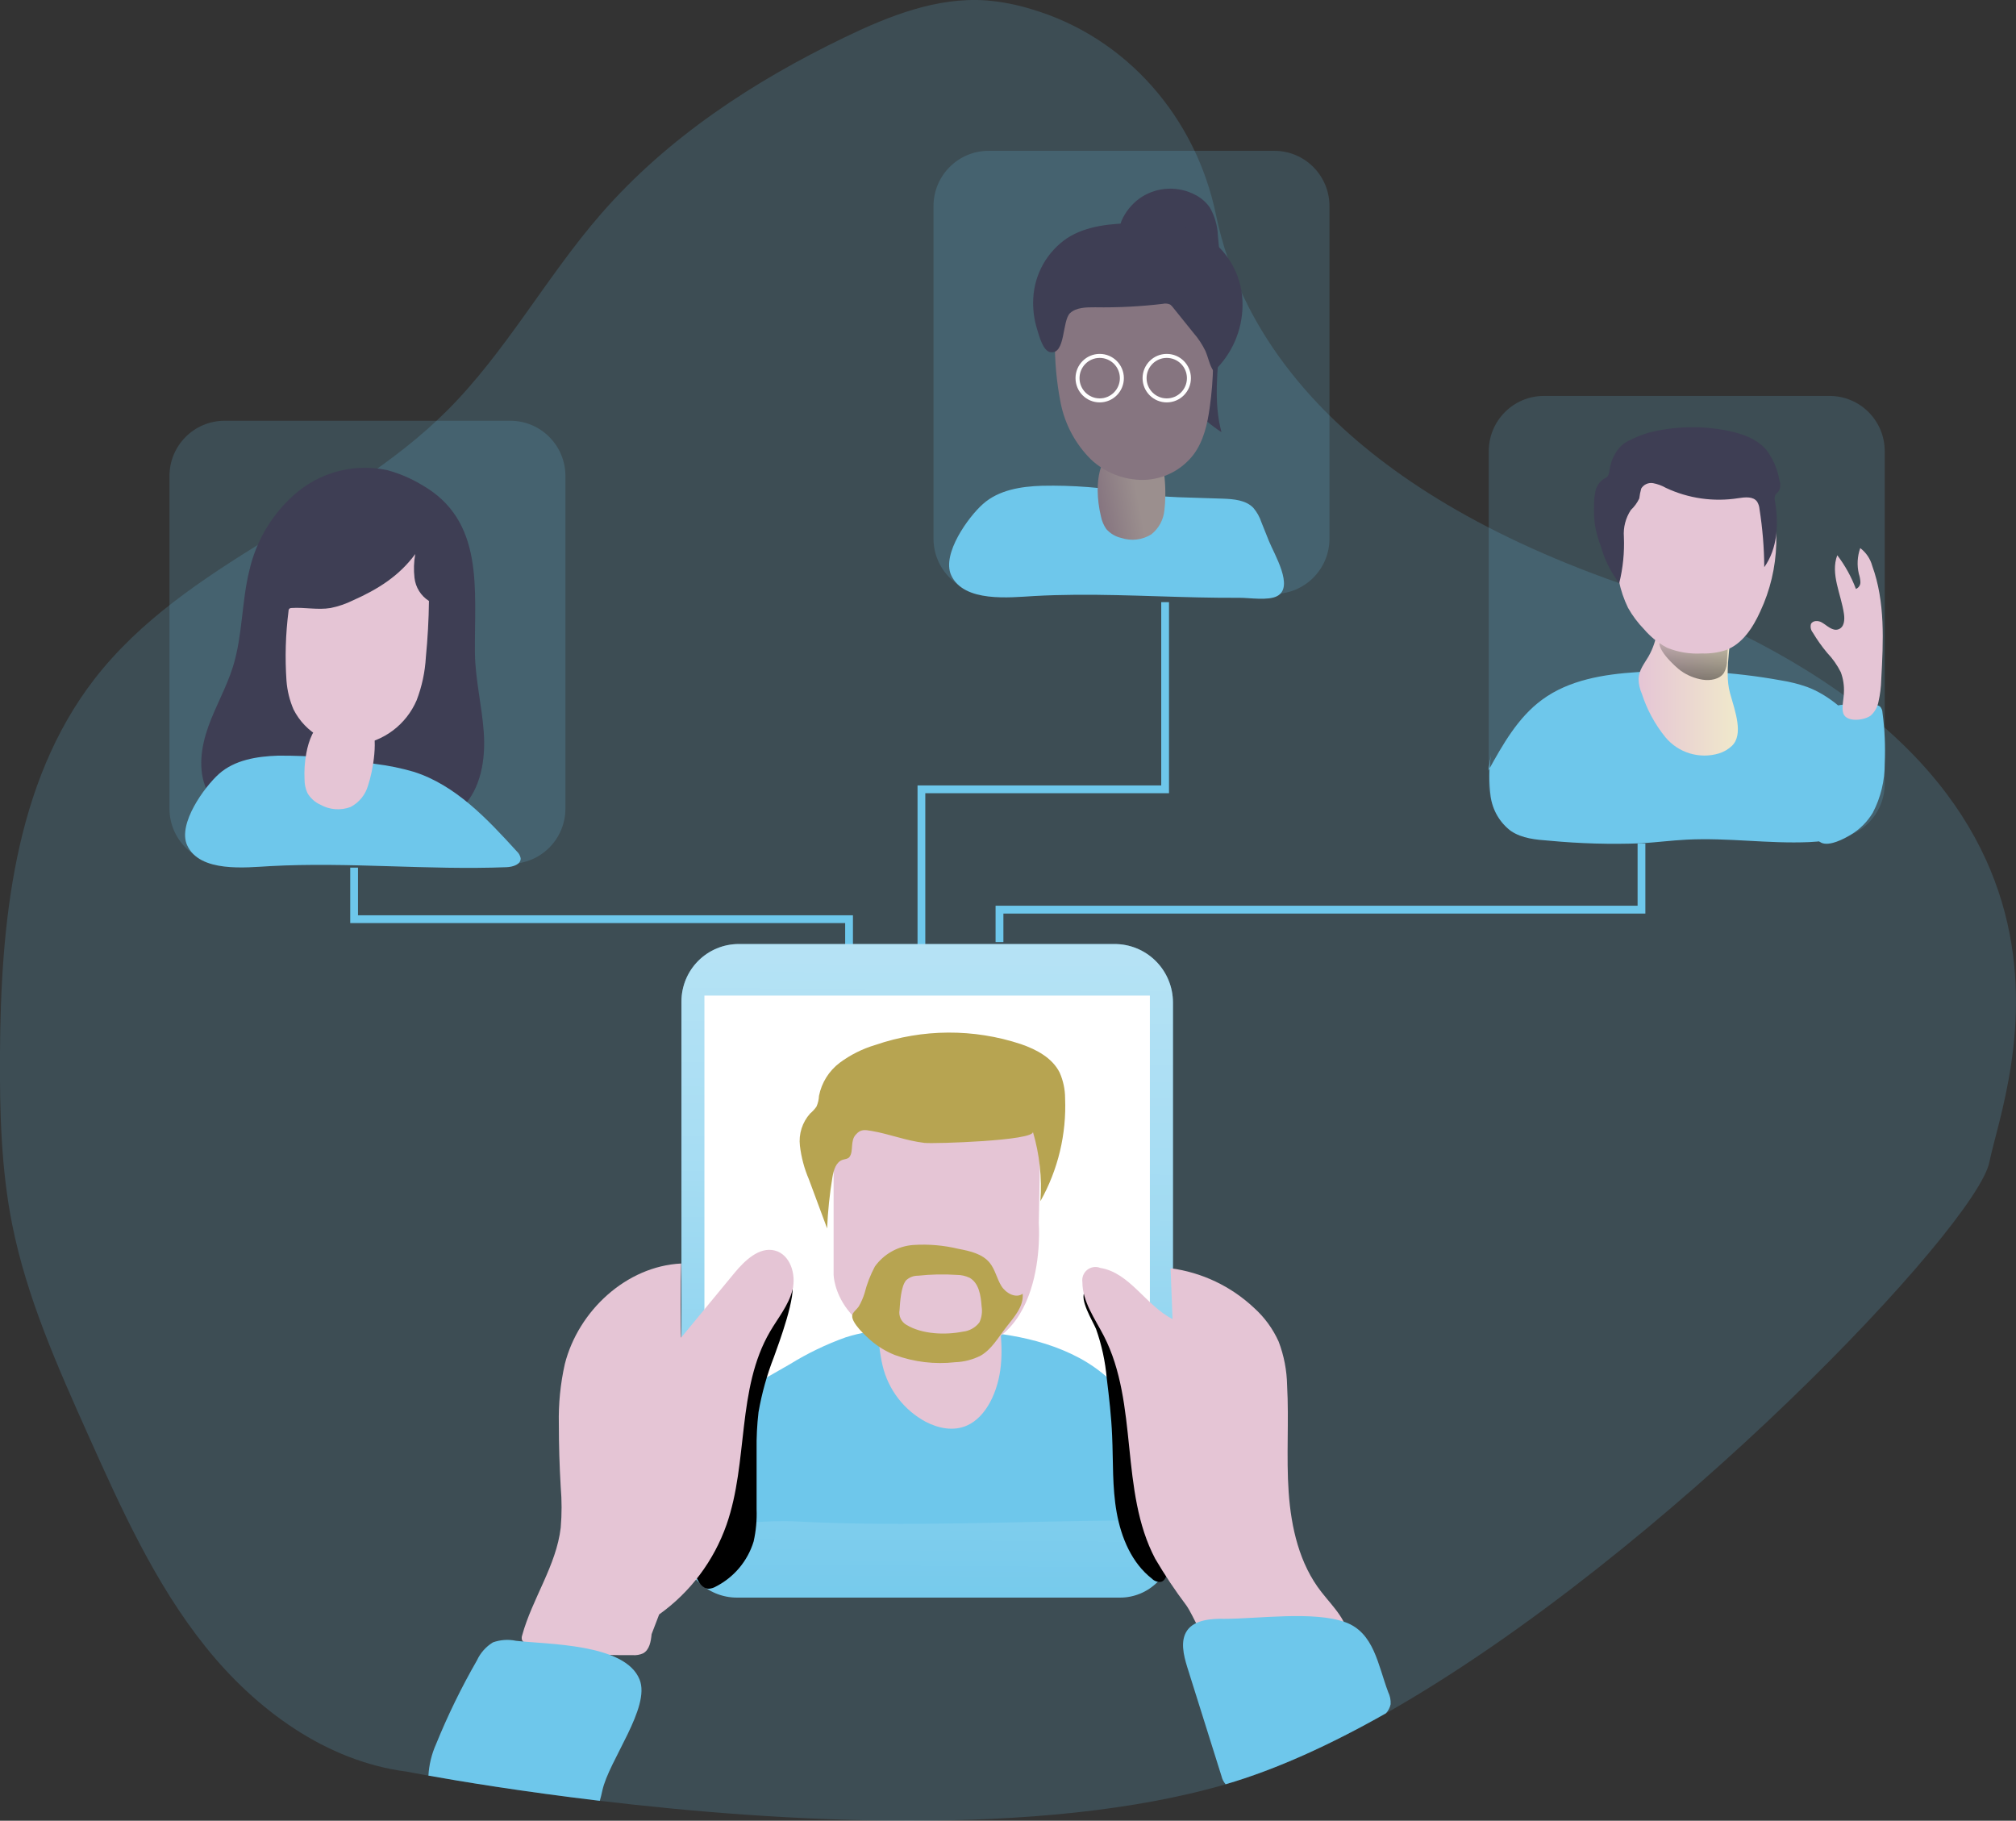 <svg width="423" height="382" viewBox="0 0 423 382" fill="none" xmlns="http://www.w3.org/2000/svg">
<rect x="0" y="0" width="423" height="382" fill="#333333" stroke="none"/>
<g clip-path="url(#clip0)">
<path opacity="0.18" d="M417.418 243.808C414.766 257.144 349.585 326.1 290.821 359.456C279.167 366.061 267.772 371.27 257.163 374.358C218.156 385.687 163.067 382.249 125.869 377.819C109.394 375.858 96.425 373.704 89.907 372.532C86.963 372.013 85.345 371.698 85.345 371.698C68.488 369.534 53.766 358.779 43.146 345.534C32.526 332.288 25.457 316.585 18.501 301.074C12.084 286.735 5.611 272.25 2.543 256.84C0.239 245.229 -0.064 233.325 -0.008 221.5C0.138 193.814 2.902 164.335 19.816 142.466C38.92 117.824 71.724 108.175 93.773 86.181C106.191 73.781 114.665 57.999 126.195 44.776C140.096 28.837 158.156 17.023 177.193 7.847C186.521 3.338 196.568 -0.641 206.895 0.08C210.145 0.347 213.356 0.971 216.47 1.94C236.362 7.824 250.915 24.643 255.129 45.025C260.108 69.159 279.167 101.039 339.729 122.344C448.749 160.706 420.598 227.824 417.418 243.808Z" fill="#6EC7EB"/>
<path opacity="0.18" d="M383.892 83.069H323.937C317.55 83.069 312.373 88.262 312.373 94.669V164.424C312.373 170.831 317.55 176.024 323.937 176.024H383.892C390.278 176.024 395.456 170.831 395.456 164.424V94.669C395.456 88.262 390.278 83.069 383.892 83.069Z" fill="#6EC7EB"/>
<path opacity="0.18" d="M107.076 88.277H47.121C40.734 88.277 35.557 93.47 35.557 99.877V169.632C35.557 176.039 40.734 181.232 47.121 181.232H107.076C113.463 181.232 118.64 176.039 118.64 169.632V99.877C118.64 93.47 113.463 88.277 107.076 88.277Z" fill="#6EC7EB"/>
<path d="M312.294 161.663C315.317 156.184 318.497 150.536 323.532 146.828C329.207 142.634 336.512 141.462 343.536 141.011C353.6 140.361 363.706 140.94 373.631 142.736C375.524 143.032 377.386 143.5 379.194 144.134C383.611 145.791 387.218 149.071 390.432 152.577C391.665 153.835 392.669 155.3 393.399 156.906C394.18 159.393 394.319 162.038 393.804 164.594C393.466 167.231 392.972 169.982 391.365 172.101C388.746 175.596 383.937 176.486 379.587 176.678C371.047 177.05 362.506 175.72 353.965 176.159C350.784 176.317 347.604 176.723 344.424 176.926C337.979 177.174 331.526 176.993 325.105 176.385C322.296 176.182 319.34 175.923 317.003 174.333C315.85 173.462 314.881 172.37 314.154 171.12C313.427 169.869 312.955 168.486 312.766 167.051C312.397 164.183 312.416 161.279 312.822 158.416" fill="#6EC7EB"/>
<path d="M347.739 132.105C347.504 134.09 346.873 136.007 345.884 137.742C345.03 139.196 343.884 140.571 343.805 142.398C343.816 143.482 344.049 144.553 344.491 145.543C345.563 148.872 347.244 151.972 349.447 154.685C350.784 156.291 352.561 157.468 354.559 158.069C356.557 158.671 358.688 158.67 360.685 158.067C361.695 157.753 362.621 157.213 363.393 156.488C365.877 154.076 364.079 149.296 362.989 145.396C361.573 140.335 363.809 132.883 362.989 129.783C362.722 128.42 362.08 127.158 361.135 126.142C360.594 125.685 359.958 125.355 359.273 125.178C358.588 125 357.873 124.979 357.179 125.116C352.807 125.669 348.75 129.377 346.84 134.563" fill="url(#paint0_linear)"/>
<path d="M357.235 142.6C358.876 142.848 360.809 142.544 361.73 141.158C362.184 140.314 362.408 139.365 362.382 138.407L362.708 132.94C361.698 133.566 360.522 133.869 359.336 133.808C357.415 133.875 355.482 133.898 353.56 133.875C352.29 133.875 349.672 133.244 348.582 134.112C346.772 135.566 351.526 139.918 352.684 140.74C354.039 141.702 355.596 142.338 357.235 142.6Z" fill="url(#paint1_linear)"/>
<path d="M339.681 121.881C340.081 123.833 340.723 125.726 341.592 127.517C342.517 129.16 343.65 130.676 344.963 132.027C346.316 133.613 347.956 134.928 349.795 135.904C352.113 136.838 354.607 137.246 357.1 137.099C358.786 137.155 360.47 136.923 362.079 136.412C365.562 135.138 367.788 131.711 369.327 128.318C371.414 123.871 372.562 119.039 372.699 114.125C372.817 109.198 371.556 104.335 369.057 100.091C367.79 97.854 365.961 95.989 363.753 94.68C361.126 93.399 358.22 92.802 355.302 92.944C353.484 92.89 351.667 93.099 349.908 93.564C347.14 94.496 344.651 96.112 342.671 98.265C341.458 99.431 340.441 100.786 339.659 102.278C336.58 108.331 338.22 115.602 339.681 121.881Z" fill="url(#paint2_linear)"/>
<path d="M340.726 112.649C340.863 115.914 340.533 119.183 339.749 122.355C337.983 120.058 336.678 117.439 335.905 114.644C335.33 113.145 334.9 111.593 334.624 110.011C334.463 108.638 334.414 107.255 334.478 105.874C334.46 104.884 334.562 103.896 334.781 102.932C335.018 101.96 335.602 101.11 336.422 100.542C336.75 100.389 337.05 100.184 337.31 99.933C337.523 99.593 337.65 99.206 337.681 98.806C338.04 96.179 339.4 93.508 341.816 92.437C343.121 91.767 344.482 91.216 345.885 90.791C351.379 89.387 357.12 89.252 362.674 90.396C365.641 91.016 368.687 92.099 370.642 94.421C372.063 96.31 373 98.52 373.373 100.857C373.513 101.223 373.569 101.616 373.535 102.007C373.502 102.397 373.381 102.775 373.182 103.112C372.93 103.338 372.701 103.587 372.496 103.856C372.322 104.263 372.298 104.718 372.429 105.141C373.238 109.876 372.979 115.084 370.181 118.995C370.152 114.91 369.817 110.833 369.181 106.798C369.14 106.241 368.963 105.703 368.664 105.231C367.832 104.104 366.124 104.307 364.731 104.521C359.564 105.337 354.273 104.583 349.537 102.357C348.696 101.876 347.78 101.541 346.829 101.365C346.353 101.286 345.865 101.352 345.427 101.553C344.989 101.753 344.62 102.08 344.367 102.492C344.177 103.176 344.038 103.873 343.952 104.577C343.522 105.49 342.923 106.312 342.187 107.001C341.09 108.669 340.576 110.656 340.726 112.649Z" fill="#3E3E54"/>
<path d="M383.139 152.475C382.955 151.184 383.286 149.872 384.06 148.823C384.903 148.164 385.948 147.822 387.016 147.854C389.153 147.715 391.298 147.733 393.433 147.91C393.79 147.912 394.141 148.013 394.444 148.203C394.784 148.554 394.977 149.022 394.984 149.511C395.455 153.037 395.613 156.598 395.456 160.152C395.48 163.754 394.623 167.308 392.961 170.501C391.825 172.396 390.243 173.983 388.353 175.122C386.926 176.002 383.858 177.602 382.15 176.813C380.149 175.9 381.397 172.733 381.666 171.177C382.161 168.284 382.536 165.368 382.79 162.429C383.06 159.16 383.172 155.778 383.139 152.475Z" fill="#6EC7EB"/>
<path d="M386.24 141.033C385.494 139.541 384.528 138.169 383.375 136.964C382.258 135.631 381.251 134.21 380.363 132.714C380.163 132.471 380.023 132.184 379.954 131.877C379.886 131.569 379.891 131.25 379.97 130.944C380.329 130.144 381.509 130.167 382.217 130.572C383.341 131.204 384.465 132.466 385.723 132.038C386.982 131.609 387.083 130.043 386.903 128.803C386.308 124.654 384.015 120.416 385.499 116.493C387.141 118.644 388.458 121.025 389.41 123.561C389.689 123.45 389.928 123.257 390.096 123.008C390.265 122.758 390.354 122.464 390.354 122.163C390.328 121.561 390.218 120.965 390.028 120.393C389.601 118.603 389.703 116.727 390.32 114.993C391.548 115.923 392.433 117.236 392.837 118.725C395.579 126.277 395.163 134.563 394.725 142.589C394.687 144.141 394.495 145.686 394.152 147.2C393.947 148.339 393.365 149.376 392.5 150.142C391.163 151.145 387.454 151.607 386.769 149.691C386.353 148.564 386.881 146.535 386.892 145.306C386.969 143.852 386.747 142.398 386.24 141.033Z" fill="url(#paint3_linear)"/>
<path d="M88.398 101.669C86.151 100.329 83.731 99.305 81.206 98.625C77.972 97.942 74.627 97.984 71.412 98.75C68.196 99.516 65.189 100.986 62.607 103.056C57.459 107.27 53.85 113.078 52.347 119.57C50.684 126.221 50.92 133.289 48.886 139.861C47.537 144.179 45.256 148.135 43.727 152.385C42.199 156.635 41.48 161.482 43.323 165.608C45.166 169.734 49.211 172.372 53.504 173.657C57.797 174.942 62.326 174.874 66.788 174.841L77.644 174.75C84.533 174.75 92.253 174.333 97.018 169.396C100.929 165.394 101.895 159.307 101.513 153.715C101.131 148.124 99.726 142.612 99.648 137.009C99.513 123.674 101.772 109.199 88.398 101.669Z" fill="#3E3E54"/>
<path d="M45.952 162.362C49.245 159.431 53.92 158.687 58.314 158.54C65.201 158.497 72.076 159.082 78.857 160.287C81.557 160.62 84.225 161.17 86.836 161.933C95.602 164.729 102.232 171.808 108.436 178.617C108.851 178.995 109.134 179.497 109.245 180.048C109.335 181.379 107.582 181.897 106.256 181.942C89.747 182.585 73.193 180.815 56.696 181.717C51.684 181.987 41.895 183.16 39.255 177.309C37.254 172.856 42.873 165.112 45.952 162.362Z" fill="#6EC7EB"/>
<path d="M74.059 125.962C72.571 126.694 70.996 127.232 69.372 127.563C66.675 128.014 63.911 127.382 61.18 127.563C61.016 127.559 60.855 127.606 60.719 127.698C60.597 127.838 60.533 128.019 60.539 128.205C59.918 133.064 59.775 137.973 60.112 142.86C60.272 144.919 60.769 146.938 61.584 148.834C62.812 151.279 64.746 153.297 67.133 154.624C69.521 155.951 72.251 156.526 74.969 156.274C77.678 155.942 80.254 154.903 82.439 153.262C84.623 151.62 86.341 149.433 87.421 146.918C88.528 144.031 89.18 140.988 89.354 137.9C89.736 133.966 89.96 130.009 90.005 126.086C89.17 125.558 88.463 124.848 87.938 124.009C87.412 123.17 87.082 122.223 86.971 121.239C86.777 119.575 86.83 117.892 87.129 116.245C83.757 120.833 79.307 123.628 74.059 125.962Z" fill="url(#paint4_linear)"/>
<path d="M77.228 164.796C76.955 165.759 76.49 166.655 75.86 167.43C75.23 168.205 74.449 168.844 73.564 169.306C72.539 169.695 71.442 169.854 70.348 169.772C69.255 169.691 68.193 169.37 67.237 168.832C66.094 168.325 65.138 167.469 64.506 166.386C64.101 165.494 63.894 164.525 63.9 163.545C63.809 161.703 63.934 159.857 64.27 158.044C64.765 155.327 65.832 152.554 68.035 150.886C70.474 149.037 75.902 148.699 77.722 151.698C79.543 154.696 78.239 161.82 77.228 164.796Z" fill="url(#paint5_linear)"/>
<path opacity="0.18" d="M267.387 31.643H207.432C201.045 31.643 195.868 36.836 195.868 43.242V112.998C195.868 119.405 201.045 124.598 207.432 124.598H267.387C273.773 124.598 278.951 119.405 278.951 112.998V43.242C278.951 36.836 273.773 31.643 267.387 31.643Z" fill="#6EC7EB"/>
<path d="M206.263 105.727C209.556 102.796 214.231 102.052 218.625 101.917C225.083 101.777 231.54 102.283 237.898 103.428C244.034 104.476 250.406 104.363 256.643 104.622C258.891 104.713 261.397 104.916 262.97 106.539C263.725 107.426 264.302 108.452 264.667 109.56L266.252 113.517C267.376 116.312 271.556 123.121 268.005 125.049C266.117 126.075 262.161 125.409 260.048 125.421C257.228 125.421 254.429 125.421 251.575 125.342C240.056 125.094 228.526 124.406 217.007 125.049C211.994 125.331 202.206 126.492 199.565 120.652C197.565 116.222 203.184 108.433 206.263 105.727Z" fill="#6EC7EB"/>
<path d="M239.561 41.315C241.232 40.259 243.15 39.664 245.123 39.589C247.096 39.514 249.054 39.961 250.799 40.886C252.009 41.501 253.051 42.403 253.834 43.513C254.882 45.338 255.468 47.393 255.542 49.499C256.304 56.657 256.443 63.869 255.958 71.052C255.519 77.613 254.575 84.332 256.295 90.678C251.937 87.822 248.353 83.925 245.866 79.338C243.392 74.765 241.385 69.954 239.876 64.976C238.359 60.377 237.213 55.665 235.212 51.269C233.56 47.65 236.538 43.254 239.561 41.315Z" fill="#3E3E54"/>
<path d="M244.315 107.035C244.225 108.023 243.935 108.982 243.464 109.854C242.992 110.726 242.349 111.493 241.573 112.108C240.642 112.691 239.595 113.061 238.505 113.191C237.415 113.322 236.31 113.21 235.268 112.863C234.049 112.588 232.948 111.933 232.122 110.992C231.567 110.189 231.184 109.279 230.998 108.32C230.563 106.53 230.333 104.695 230.312 102.853C230.313 100.091 230.807 97.216 232.639 95.108C234.695 92.854 239.921 91.445 242.303 93.981C244.686 96.517 244.731 103.924 244.315 107.035Z" fill="url(#paint6_linear)"/>
<path d="M232.279 102.571C233.16 103.943 234.511 104.946 236.078 105.389C237.184 105.631 238.318 105.726 239.449 105.671C239.828 105.681 240.206 105.64 240.573 105.547C240.869 105.438 241.146 105.282 241.393 105.085C242.423 104.313 243.228 103.279 243.724 102.089C244.22 100.9 244.389 99.598 244.214 98.321C244.214 98.073 239.618 97.757 239.157 97.712C237.443 97.541 235.721 97.466 233.999 97.487C233.01 97.487 231.56 97.385 231.2 98.558C230.841 99.73 231.639 101.556 232.279 102.571Z" fill="url(#paint7_linear)"/>
<path d="M221.345 71.063C221.271 75.603 221.678 80.137 222.558 84.591C223.456 89.071 225.667 93.181 228.908 96.393C231.904 99.208 235.872 100.748 239.977 100.688C242.01 100.641 244.007 100.136 245.82 99.211C247.633 98.286 249.215 96.965 250.451 95.345C252.541 92.527 253.35 88.976 253.822 85.504C254.689 79.479 254.776 73.368 254.081 67.321C253.968 65.618 253.55 63.949 252.845 62.395C251.373 59.953 249.094 58.106 246.405 57.175C242.152 55.573 237.529 55.233 233.088 56.195C223.075 58.089 222.154 65.292 221.513 65.675C221.312 67.464 221.256 69.266 221.345 71.063Z" fill="url(#paint8_linear)"/>
<path d="M216.804 62.507C216.945 60.005 217.662 57.569 218.898 55.39C220.134 53.212 221.856 51.349 223.929 49.95C228.076 47.289 233.234 46.895 238.145 46.816C243.315 46.726 248.765 46.962 253.159 49.702C255.528 51.285 257.461 53.44 258.781 55.97C260.101 58.499 260.765 61.321 260.711 64.176C260.673 66.756 260.118 69.302 259.079 71.662C258.041 74.023 256.54 76.15 254.665 77.917C253.766 76.644 253.541 75.031 252.912 73.611C252.252 72.25 251.413 70.984 250.417 69.846L246.091 64.469C245.932 64.247 245.738 64.053 245.518 63.894C245.041 63.681 244.508 63.629 244 63.747C239.28 64.309 234.526 64.55 229.773 64.469C227.93 64.469 225.873 64.469 224.525 65.686C222.817 67.31 223.615 74.366 220.412 73.893C218.838 73.668 218.029 70.443 217.636 69.17C216.955 67.019 216.673 64.76 216.804 62.507Z" fill="#3E3E54"/>
<path d="M230.74 84.005C233.309 84.005 235.392 81.915 235.392 79.338C235.392 76.76 233.309 74.671 230.74 74.671C228.17 74.671 226.087 76.76 226.087 79.338C226.087 81.915 228.17 84.005 230.74 84.005Z" stroke="white" stroke-width="0.84" stroke-miterlimit="10"/>
<path d="M244.81 84.005C247.379 84.005 249.462 81.915 249.462 79.338C249.462 76.76 247.379 74.671 244.81 74.671C242.24 74.671 240.157 76.76 240.157 79.338C240.157 81.915 242.24 84.005 244.81 84.005Z" stroke="white" stroke-width="0.84" stroke-miterlimit="10"/>
<path d="M194.148 200.058H192.519V164.785H243.652V126.334H245.282V166.42H194.148V200.058Z" fill="#6EC7EB"/>
<path d="M210.534 197.656H208.893V190.025H343.603V176.971H345.233V191.671H210.534V197.656Z" fill="#6EC7EB"/>
<path d="M178.966 199.663H177.336V193.666H73.486V182.032H75.115V192.031H178.966V199.663Z" fill="#6EC7EB"/>
<path d="M155.006 198.062H233.83C235.44 198.056 237.035 198.369 238.525 198.983C240.014 199.596 241.368 200.499 242.509 201.638C243.65 202.777 244.556 204.131 245.174 205.622C245.793 207.113 246.112 208.712 246.113 210.327V324.047C246.113 327.001 244.943 329.833 242.861 331.922C240.779 334.011 237.955 335.184 235.01 335.184H154.635C151.551 335.184 148.591 333.957 146.407 331.772C144.222 329.587 142.991 326.623 142.982 323.528V210.124C142.982 208.54 143.293 206.972 143.897 205.508C144.501 204.045 145.387 202.715 146.504 201.595C147.62 200.475 148.946 199.587 150.405 198.981C151.864 198.374 153.427 198.062 155.006 198.062Z" fill="#6EC7EB"/>
<path d="M155.006 198.062H233.83C235.44 198.056 237.035 198.369 238.525 198.983C240.014 199.596 241.368 200.499 242.509 201.638C243.65 202.777 244.556 204.131 245.174 205.622C245.793 207.113 246.112 208.712 246.113 210.327V324.047C246.113 327.001 244.943 329.833 242.861 331.922C240.779 334.011 237.955 335.184 235.01 335.184H154.635C151.551 335.184 148.591 333.957 146.407 331.772C144.222 329.587 142.991 326.623 142.982 323.528V210.124C142.982 208.54 143.293 206.972 143.897 205.508C144.501 204.045 145.387 202.715 146.504 201.595C147.62 200.475 148.946 199.587 150.405 198.981C151.864 198.374 153.427 198.062 155.006 198.062Z" fill="url(#paint9_linear)"/>
<path d="M241.27 208.873H147.803V318.625H241.27V208.873Z" fill="white"/>
<path d="M155.175 292.257L165.739 286.215C169.43 283.93 173.352 282.041 177.437 280.579C183.607 278.606 190.215 278.629 196.677 278.843C206.881 279.181 217.411 280.072 226.424 284.885C235.437 289.699 242.573 299.371 241.472 309.55C241.121 312.119 240.473 314.639 239.539 317.058C239.383 317.672 239.041 318.223 238.561 318.636C238.036 318.922 237.437 319.044 236.842 318.985C213.624 319.132 190.406 320.406 167.166 319.211C161.052 318.895 154.961 319.74 148.837 320.011C148.039 320.011 147.983 302.459 148.084 301.084C148.5 296.44 151.219 294.523 155.175 292.257Z" fill="#6EC7EB"/>
<path d="M229.975 278.832C231.158 282.176 231.914 285.657 232.223 289.192C232.717 293.182 233.178 297.184 233.347 301.208C233.594 306.585 233.347 312.008 234.302 317.317C235.257 322.627 237.471 327.936 241.719 331.228C241.968 331.48 242.273 331.669 242.609 331.781C242.945 331.893 243.302 331.923 243.652 331.87C244.382 331.645 244.708 330.799 244.911 330.055C247.439 320.462 244.686 310.396 243.36 300.566C242.947 296.237 242.314 291.933 241.461 287.67C240.756 284.731 239.719 281.883 238.37 279.181C237.347 276.964 235.922 274.957 234.167 273.263C233.122 272.316 228.975 269.363 227.66 270.941C226.345 272.519 229.38 277.344 229.975 278.832Z" fill="url(#paint10_linear)"/>
<path d="M159.153 296.271C158.844 298.912 158.709 301.57 158.749 304.229V316.629C158.835 318.901 158.627 321.175 158.131 323.393C157.516 325.414 156.503 327.29 155.151 328.911C153.8 330.532 152.138 331.864 150.264 332.828C149.798 333.116 149.27 333.287 148.724 333.324C147.387 333.324 146.477 331.915 146.027 330.664C143.218 323.663 142.903 315.942 143.06 308.411C143.218 300.881 143.824 293.295 142.712 285.866C142.457 284.858 142.492 283.799 142.813 282.811C143.381 281.856 144.24 281.109 145.263 280.68L156.872 274.48C159.198 273.229 164.514 264.977 166.11 268.72C167.312 271.516 163.334 282.044 162.39 284.693C160.927 288.434 159.843 292.313 159.153 296.271Z" fill="url(#paint11_linear)"/>
<path d="M138.307 338.713C144.842 334.05 149.78 327.475 152.444 319.887C157.04 306.743 154.546 291.39 161.569 279.373C163.255 276.487 165.491 273.827 166.289 270.58C167.087 267.334 165.795 263.185 162.558 262.362C159.322 261.539 156.265 264.448 154.085 267.097L142.925 280.624C142.791 279.497 142.791 268.686 142.925 265.09C131.451 265.654 121.36 274.988 118.516 286.159C117.585 290.3 117.163 294.54 117.258 298.784C117.258 303.181 117.393 307.589 117.651 311.985C117.893 314.82 117.893 317.672 117.651 320.507C116.718 328.5 111.672 335.387 109.548 343.143C109.436 343.46 109.436 343.806 109.548 344.124C109.709 344.399 109.953 344.617 110.245 344.744C113.538 346.502 117.381 346.84 121.112 346.998C124.843 347.156 128.867 347.291 132.755 347.257C133.497 347.313 134.242 347.185 134.924 346.885C136.273 346.164 136.576 344.383 136.722 342.85" fill="url(#paint12_linear)"/>
<path d="M242.393 327.045C234.875 312.808 238.966 294.591 231.605 280.275C229.728 276.634 227.11 273.083 227.11 269.002C227.038 268.52 227.094 268.028 227.272 267.574C227.451 267.121 227.745 266.723 228.126 266.42C228.506 266.117 228.96 265.92 229.44 265.849C229.921 265.778 230.412 265.835 230.863 266.015C237.055 267.007 240.427 273.906 246.023 276.746L245.607 266.082C252.161 266.947 258.279 269.848 263.105 274.379C265.312 276.36 267.081 278.783 268.297 281.492C269.407 284.418 270.004 287.515 270.061 290.646C270.477 298.097 269.87 305.593 270.387 313.033C270.904 320.473 272.635 328.116 277.254 334.001C279.737 337.191 283.176 340.347 282.873 344.372C282.88 344.681 282.78 344.983 282.592 345.228C282.435 345.355 282.256 345.449 282.063 345.505C281.87 345.561 281.668 345.578 281.468 345.555C277.048 345.6 272.631 345.567 268.218 345.454C264.555 345.352 257.666 346.356 254.351 344.823C251.979 343.695 250.563 339.186 248.934 336.841C246.568 333.705 244.384 330.434 242.393 327.045Z" fill="url(#paint13_linear)"/>
<path d="M185.192 286.542C185.786 289.032 186.9 291.367 188.459 293.393C190.019 295.42 191.988 297.092 194.238 298.3C196.98 299.72 200.127 300.318 202.925 299.066C206.982 297.251 209.455 291.874 209.994 286.531C210.534 281.188 209.5 275.822 208.466 270.603C208.32 269.087 207.756 267.643 206.836 266.432C206.168 265.82 205.343 265.406 204.454 265.237C199.689 263.974 189.9 262.723 186.08 267.694C183.169 271.448 184.124 282.123 185.192 286.542Z" fill="url(#paint14_linear)"/>
<path d="M174.909 235.556V267.457C174.909 267.457 175.122 281.627 197.643 283.408C220.165 285.19 217.962 256.602 217.962 256.602L218.411 232.929C218.411 232.929 180.427 227.36 174.909 235.556Z" fill="url(#paint15_linear)"/>
<path d="M178.224 242.748C177.909 243.165 177.291 243.165 176.797 243.334C175.415 243.796 174.92 245.476 174.673 246.919C174.074 250.495 173.698 254.106 173.549 257.729L169.717 247.414C168.757 245.173 168.124 242.804 167.84 240.38C167.698 239.165 167.815 237.932 168.185 236.766C168.556 235.6 169.17 234.526 169.987 233.617C170.489 233.195 170.934 232.71 171.313 232.174C171.628 231.462 171.807 230.697 171.841 229.919C172.389 227.14 173.942 224.663 176.201 222.964C178.457 221.294 180.986 220.031 183.675 219.233C193.565 215.835 204.292 215.776 214.22 219.064C217.49 220.191 220.828 221.961 222.356 225.072C223.091 226.749 223.474 228.56 223.48 230.393C223.793 237.943 221.999 245.431 218.299 252.014C218.657 247.095 218.12 242.152 216.714 237.427C217.288 239.332 195.845 240.008 193.969 239.783C190.125 239.343 186.597 237.9 182.843 237.269C181.449 237.032 180.595 236.886 179.618 237.99C178.303 239.332 179.168 241.541 178.224 242.748Z" fill="#B7A451"/>
<path d="M183.573 265.71C184.507 264.412 185.714 263.335 187.108 262.556C188.503 261.777 190.05 261.314 191.642 261.201C194.819 260.993 198.009 261.267 201.105 262.013C203.521 262.475 206.139 263.05 207.679 264.966C208.803 266.364 209.151 268.235 210.084 269.768C211.017 271.301 213.107 272.485 214.579 271.437C214.826 274.131 212.736 276.374 211.084 278.505C209.432 280.635 208.084 283.07 205.78 284.412C204.112 285.262 202.278 285.735 200.408 285.798C196.134 286.282 191.807 285.765 187.765 284.288C185.866 283.534 184.11 282.458 182.573 281.109C181.539 280.196 178.719 277.603 178.809 276.059C178.809 275.393 179.809 274.695 180.202 274.075C180.712 273.192 181.119 272.254 181.416 271.279C181.906 269.342 182.631 267.471 183.573 265.71Z" fill="#B7A451"/>
<path d="M190.092 268.641C190.773 267.992 191.68 267.636 192.62 267.649C195.326 267.356 198.052 267.3 200.768 267.48C201.688 267.482 202.597 267.686 203.431 268.077C205.42 269.205 205.802 271.809 205.96 274.063C206.152 275.211 205.992 276.391 205.499 277.445C205.084 277.988 204.563 278.44 203.968 278.773C203.373 279.107 202.716 279.315 202.038 279.384C198.385 280.117 193.485 279.959 190.193 277.964C189.659 277.66 189.233 277.198 188.973 276.64C188.713 276.083 188.633 275.458 188.743 274.852C188.867 273.195 189.024 269.971 190.092 268.641Z" fill="url(#paint16_linear)"/>
<path d="M126.383 375.676C126.226 376.375 126.068 377.108 125.855 377.818C109.38 375.856 96.411 373.703 89.893 372.531C90.019 370.265 90.556 368.042 91.478 365.97C93.937 359.915 96.805 354.036 100.064 348.373C100.785 346.798 101.959 345.475 103.435 344.574C104.989 344.022 106.665 343.909 108.279 344.247C114.785 345.025 131.159 344.777 134.194 352.364C136.576 358.192 127.732 369.386 126.383 375.676Z" fill="#6EC7EB"/>
<path d="M291.785 357.561C291.633 358.262 291.3 358.912 290.818 359.443C279.164 366.049 267.769 371.257 257.16 374.346C256.737 373.854 256.44 373.265 256.295 372.632C253.905 365.034 251.515 357.429 249.125 349.816C248.327 347.246 247.585 344.18 249.125 342.027C250.665 339.874 254.07 339.569 256.89 339.637C263.982 339.637 275.636 337.946 282.277 340.347C288.301 342.534 289.099 349.241 291.268 355.002C291.658 355.795 291.836 356.677 291.785 357.561Z" fill="#6EC7EB"/>
</g>
<defs>
<linearGradient id="paint0_linear" x1="343.794" y1="141.732" x2="364.63" y2="141.732" gradientUnits="userSpaceOnUse">
<stop stop-color="#E5C5D5"/>
<stop offset="0.42" stop-color="#EAD4D1"/>
<stop offset="1" stop-color="#F0E9CB"/>
</linearGradient>
<linearGradient id="paint1_linear" x1="355.381" y1="129.919" x2="355.449" y2="158.292" gradientUnits="userSpaceOnUse">
<stop stop-opacity="0"/>
<stop offset="0.99"/>
</linearGradient>
<linearGradient id="paint2_linear" x1="12808.3" y1="5256.1" x2="13883.7" y2="5256.1" gradientUnits="userSpaceOnUse">
<stop stop-color="#E5C5D5"/>
<stop offset="0.42" stop-color="#EAD4D1"/>
<stop offset="1" stop-color="#F0E9CB"/>
</linearGradient>
<linearGradient id="paint3_linear" x1="6370.72" y1="4898.17" x2="6575.68" y2="4898.17" gradientUnits="userSpaceOnUse">
<stop stop-color="#E5C5D5"/>
<stop offset="0.42" stop-color="#EAD4D1"/>
<stop offset="1" stop-color="#F0E9CB"/>
</linearGradient>
<linearGradient id="paint4_linear" x1="3399.02" y1="5554.1" x2="4204.63" y2="5554.1" gradientUnits="userSpaceOnUse">
<stop stop-color="#E5C5D5"/>
<stop offset="0.42" stop-color="#EAD4D1"/>
<stop offset="1" stop-color="#F0E9CB"/>
</linearGradient>
<linearGradient id="paint5_linear" x1="1755.19" y1="3328.28" x2="1948.88" y2="3328.28" gradientUnits="userSpaceOnUse">
<stop stop-color="#E5C5D5"/>
<stop offset="0.42" stop-color="#EAD4D1"/>
<stop offset="1" stop-color="#F0E9CB"/>
</linearGradient>
<linearGradient id="paint6_linear" x1="230.224" y1="104.47" x2="244.688" y2="101.657" gradientUnits="userSpaceOnUse">
<stop stop-color="#867580"/>
<stop offset="0.57" stop-color="#9B8F8E"/>
</linearGradient>
<linearGradient id="paint7_linear" x1="3775.39" y1="870.981" x2="3778.4" y2="1118.18" gradientUnits="userSpaceOnUse">
<stop stop-opacity="0"/>
<stop offset="0.99"/>
</linearGradient>
<linearGradient id="paint8_linear" x1="8686.75" y1="3846.3" x2="9670.35" y2="3846.3" gradientUnits="userSpaceOnUse">
<stop stop-color="#867580"/>
<stop offset="0.57" stop-color="#9B8F8E"/>
</linearGradient>
<linearGradient id="paint9_linear" x1="193.845" y1="357.561" x2="196.514" y2="2.672" gradientUnits="userSpaceOnUse">
<stop offset="0.02" stop-color="white" stop-opacity="0"/>
<stop offset="0.32" stop-color="white" stop-opacity="0.39"/>
<stop offset="0.68" stop-color="white" stop-opacity="0.68"/>
<stop offset="1" stop-color="white"/>
</linearGradient>
<linearGradient id="paint10_linear" x1="5109.66" y1="18059.2" x2="6198.01" y2="17585.1" gradientUnits="userSpaceOnUse">
<stop stop-opacity="0"/>
<stop offset="0.99"/>
</linearGradient>
<linearGradient id="paint11_linear" x1="5214.14" y1="19291" x2="3942.2" y2="19039.9" gradientUnits="userSpaceOnUse">
<stop stop-opacity="0"/>
<stop offset="0.99"/>
</linearGradient>
<linearGradient id="paint12_linear" x1="8960.34" y1="24515.9" x2="11858.1" y2="24515.9" gradientUnits="userSpaceOnUse">
<stop stop-color="#E5C5D5"/>
<stop offset="0.42" stop-color="#EAD4D1"/>
<stop offset="1" stop-color="#F0E9CB"/>
</linearGradient>
<linearGradient id="paint13_linear" x1="14727.7" y1="23112.5" x2="17498.7" y2="23112.5" gradientUnits="userSpaceOnUse">
<stop stop-color="#E5C5D5"/>
<stop offset="0.42" stop-color="#EAD4D1"/>
<stop offset="1" stop-color="#F0E9CB"/>
</linearGradient>
<linearGradient id="paint14_linear" x1="5945.37" y1="9704.86" x2="6546.71" y2="9704.86" gradientUnits="userSpaceOnUse">
<stop stop-color="#E5C5D5"/>
<stop offset="0.42" stop-color="#EAD4D1"/>
<stop offset="1" stop-color="#F0E9CB"/>
</linearGradient>
<linearGradient id="paint15_linear" x1="9457.47" y1="12968.2" x2="11141.4" y2="12968.2" gradientUnits="userSpaceOnUse">
<stop stop-color="#E5C5D5"/>
<stop offset="0.42" stop-color="#EAD4D1"/>
<stop offset="1" stop-color="#F0E9CB"/>
</linearGradient>
<linearGradient id="paint16_linear" x1="4102.88" y1="3462.58" x2="4369.46" y2="3462.58" gradientUnits="userSpaceOnUse">
<stop stop-color="#E5C5D5"/>
<stop offset="0.42" stop-color="#EAD4D1"/>
<stop offset="1" stop-color="#F0E9CB"/>
</linearGradient>
<clipPath id="clip0">
<rect width="423" height="382" fill="white"/>
</clipPath>
</defs>
</svg>
